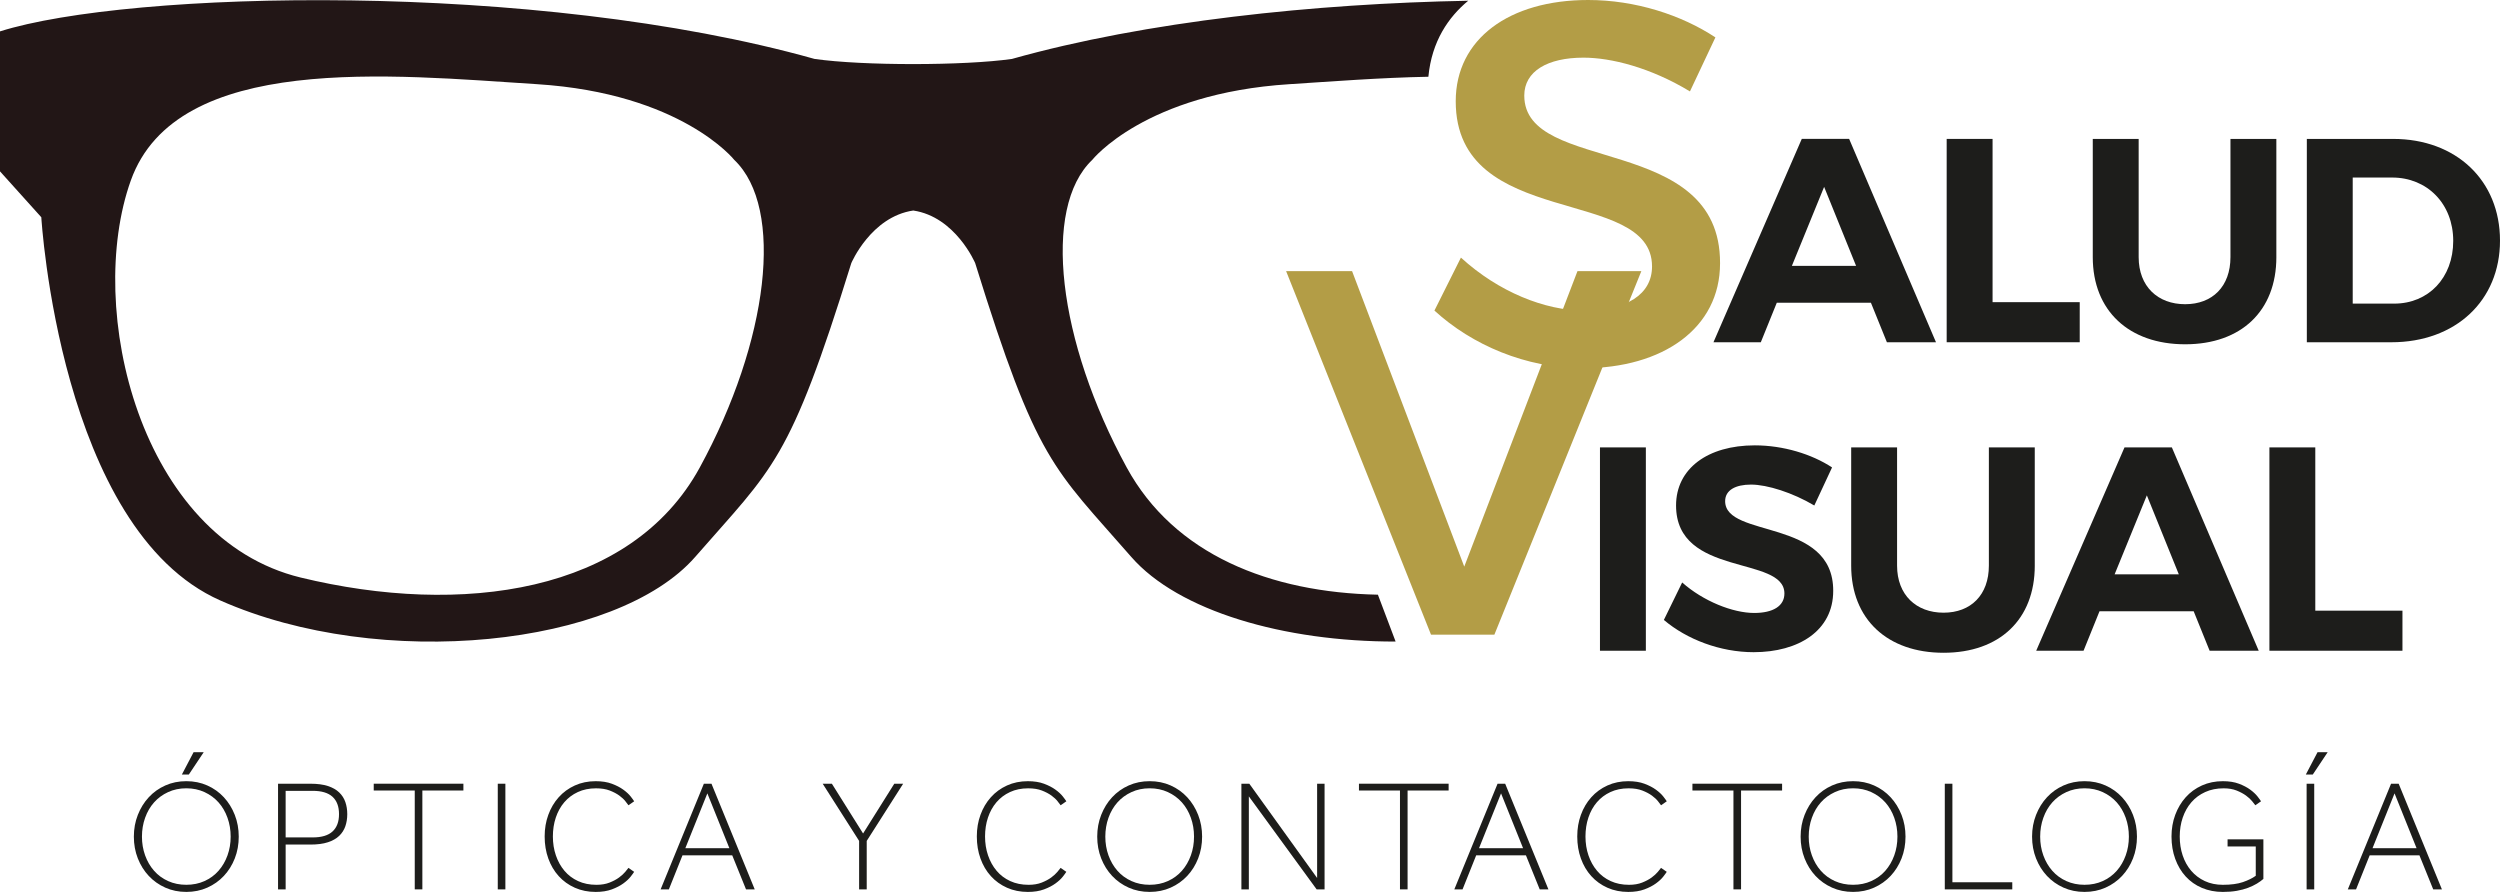 <?xml version="1.0" encoding="UTF-8"?>
<svg id="Capa_2" data-name="Capa 2" xmlns="http://www.w3.org/2000/svg" viewBox="0 0 1751.46 624.86">
  <defs>
    <style>
      .cls-1 {
        fill: #221616;
      }

      .cls-2 {
        fill: #1d1d1b;
      }

      .cls-3 {
        fill: #b39d46;
      }
    </style>
  </defs>
  <g id="logo">
    <g>
      <path class="cls-1" d="M965.35,416.63c-75.49-1.52-142.69-28.05-176.04-89.2-48.23-88.42-59.48-181.66-24.11-215.41,0,0,36.98-46.62,138.25-53.05,29.57-1.88,63.39-4.56,97.25-5.2,2.36-24.97,14.16-41.86,27.9-53.25-107.07,1.99-225.67,14.33-319.67,40.77-33.39,4.77-104.3,4.85-138.25,0C374.98-13.75,90.47-6.57,0,21.99v98.06l28.94,32.15s12.86,218.63,125.38,268.47c112.53,49.84,278.11,32.15,332.76-30.54,54.66-62.69,65.91-65.81,109.32-205.77,0,0,13.74-32.46,43.4-36.87,29.67,4.4,43.4,36.87,43.4,36.87,43.4,139.96,54.66,143.07,109.31,205.77,33.14,38.02,107.08,59.44,185.23,59.34l-12.41-32.84ZM490.3,327.44c-48.23,88.41-167.19,104.49-279.71,77.16-112.53-27.33-151.11-188.09-118.96-278.11C123.78,36.46,274.89,52.54,376.17,58.97c101.28,6.43,138.25,53.05,138.25,53.05,35.37,33.76,24.11,126.99-24.12,215.41Z"/>
      <g>
        <path class="cls-2" d="M130.52,624.86c-5.33,0-10.23-1-14.7-3-4.48-2-8.34-4.73-11.6-8.21-3.26-3.47-5.81-7.56-7.66-12.26-1.85-4.7-2.78-9.78-2.78-15.26s.92-10.47,2.78-15.21c1.85-4.73,4.4-8.86,7.66-12.37,3.25-3.52,7.12-6.27,11.6-8.27,4.48-2,9.38-3,14.7-3s10.23,1,14.71,3c4.48,1.99,8.34,4.75,11.6,8.27,3.25,3.52,5.81,7.64,7.66,12.37,1.85,4.73,2.77,9.81,2.77,15.21s-.92,10.56-2.77,15.26c-1.85,4.7-4.4,8.79-7.66,12.26-3.26,3.48-7.12,6.21-11.6,8.21-4.48,2-9.38,3-14.71,3ZM130.52,619.87c4.66,0,8.92-.87,12.77-2.61,3.84-1.73,7.12-4.14,9.82-7.21,2.7-3.07,4.79-6.66,6.27-10.77,1.48-4.11,2.22-8.49,2.22-13.15s-.74-9.07-2.22-13.21c-1.48-4.14-3.57-7.73-6.27-10.77-2.7-3.03-5.98-5.44-9.82-7.21-3.85-1.78-8.1-2.67-12.77-2.67s-8.91.89-12.76,2.67c-3.85,1.78-7.12,4.18-9.82,7.21-2.7,3.03-4.79,6.62-6.27,10.77-1.48,4.14-2.22,8.55-2.22,13.21s.74,9.04,2.22,13.15c1.48,4.11,3.57,7.7,6.27,10.77,2.7,3.07,5.97,5.48,9.82,7.21,3.85,1.74,8.1,2.61,12.76,2.61ZM135.63,526.97h7.1l-10.43,15.65h-4.88l8.21-15.65Z"/>
        <path class="cls-2" d="M194.79,549.06h22.75c4.81,0,8.86.54,12.15,1.61,3.29,1.07,5.94,2.57,7.94,4.5,2,1.92,3.44,4.18,4.33,6.77.89,2.59,1.33,5.4,1.33,8.44s-.45,5.85-1.33,8.44c-.89,2.59-2.33,4.85-4.33,6.77-2,1.93-4.65,3.42-7.94,4.49-3.29,1.08-7.34,1.61-12.15,1.61h-17.42v31.41h-5.33v-74.03ZM219.09,586.68c6.21,0,10.84-1.38,13.87-4.16,3.03-2.78,4.55-6.83,4.55-12.15s-1.52-9.38-4.55-12.16c-3.03-2.77-7.66-4.16-13.87-4.16h-18.98v32.63h18.98Z"/>
        <path class="cls-2" d="M290.57,553.82h-28.74v-4.77h62.82v4.77h-28.75v69.26h-5.33v-69.26Z"/>
        <path class="cls-2" d="M348.73,549.06h5.33v74.03h-5.33v-74.03Z"/>
        <path class="cls-2" d="M444.29,610.77c-.45.74-1.28,1.88-2.5,3.44-1.22,1.55-2.92,3.13-5.11,4.72-2.18,1.59-4.87,2.98-8.04,4.16-3.18,1.18-6.96,1.78-11.32,1.78-5.33,0-10.19-.98-14.6-2.94-4.4-1.96-8.18-4.68-11.32-8.15-3.15-3.48-5.57-7.59-7.27-12.32-1.7-4.73-2.55-9.88-2.55-15.43s.85-10.46,2.55-15.15c1.7-4.7,4.12-8.8,7.27-12.32,3.14-3.52,6.92-6.27,11.32-8.27,4.4-2,9.27-3,14.6-3,4.36,0,8.14.59,11.32,1.78,3.18,1.19,5.86,2.57,8.04,4.16,2.18,1.59,3.89,3.16,5.11,4.71,1.22,1.55,2.05,2.7,2.5,3.44l-4,2.78c-.44-.6-1.17-1.54-2.16-2.83-1-1.29-2.41-2.61-4.22-3.94-1.82-1.33-4.05-2.51-6.72-3.55-2.66-1.04-5.88-1.55-9.66-1.55-4.74,0-8.97.87-12.71,2.61-3.74,1.73-6.9,4.12-9.49,7.15-2.59,3.03-4.57,6.61-5.94,10.71-1.37,4.11-2.05,8.53-2.05,13.27s.7,9.15,2.11,13.26c1.4,4.11,3.4,7.7,5.99,10.77s5.77,5.48,9.55,7.21c3.77,1.74,8.06,2.61,12.87,2.61,3.48,0,6.53-.51,9.16-1.55,2.63-1.04,4.85-2.22,6.66-3.55,1.81-1.34,3.25-2.65,4.33-3.94,1.07-1.29,1.83-2.23,2.27-2.83l4,2.78Z"/>
        <path class="cls-2" d="M493.12,549.06h5.33l30.3,74.03h-6.1l-9.66-23.86h-34.85l-9.55,23.86h-5.77l30.3-74.03ZM510.99,594.23l-15.43-38.41-15.43,38.41h30.85Z"/>
        <path class="cls-2" d="M601.89,589.13l-25.53-40.07h6.44l21.86,34.86,21.86-34.86h6.22l-25.53,40.07v33.96h-5.33v-33.96Z"/>
        <path class="cls-2" d="M747.06,610.77c-.45.74-1.28,1.88-2.5,3.44-1.22,1.55-2.92,3.13-5.11,4.72-2.18,1.59-4.87,2.98-8.04,4.16-3.18,1.18-6.96,1.78-11.32,1.78-5.33,0-10.19-.98-14.6-2.94-4.4-1.96-8.18-4.68-11.32-8.15-3.15-3.48-5.57-7.59-7.27-12.32-1.7-4.73-2.55-9.88-2.55-15.43s.85-10.46,2.55-15.15c1.7-4.7,4.12-8.8,7.27-12.32,3.14-3.52,6.92-6.27,11.32-8.27,4.4-2,9.27-3,14.6-3,4.36,0,8.14.59,11.32,1.78,3.18,1.19,5.86,2.57,8.04,4.16,2.18,1.59,3.89,3.16,5.11,4.71,1.22,1.55,2.05,2.7,2.5,3.44l-4,2.78c-.44-.6-1.17-1.54-2.16-2.83-1-1.29-2.41-2.61-4.22-3.94-1.82-1.33-4.05-2.51-6.72-3.55-2.66-1.04-5.88-1.55-9.66-1.55-4.74,0-8.97.87-12.71,2.61-3.74,1.73-6.9,4.12-9.49,7.15-2.59,3.03-4.57,6.61-5.94,10.71-1.37,4.11-2.05,8.53-2.05,13.27s.7,9.15,2.11,13.26c1.4,4.11,3.4,7.7,5.99,10.77s5.77,5.48,9.55,7.21c3.77,1.74,8.06,2.61,12.87,2.61,3.48,0,6.53-.51,9.16-1.55,2.63-1.04,4.85-2.22,6.66-3.55,1.81-1.34,3.25-2.65,4.33-3.94,1.07-1.29,1.83-2.23,2.27-2.83l4,2.78Z"/>
        <path class="cls-2" d="M805.44,624.86c-5.33,0-10.23-1-14.7-3-4.48-2-8.34-4.73-11.6-8.21-3.26-3.47-5.81-7.56-7.66-12.26-1.85-4.7-2.78-9.78-2.78-15.26s.92-10.47,2.78-15.21c1.85-4.73,4.4-8.86,7.66-12.37,3.25-3.52,7.12-6.27,11.6-8.27,4.48-2,9.38-3,14.7-3s10.23,1,14.71,3c4.48,1.99,8.34,4.75,11.6,8.27,3.25,3.52,5.81,7.64,7.66,12.37,1.85,4.73,2.77,9.81,2.77,15.21s-.92,10.56-2.77,15.26c-1.85,4.7-4.4,8.79-7.66,12.26-3.26,3.48-7.12,6.21-11.6,8.21-4.48,2-9.38,3-14.71,3ZM805.44,619.87c4.66,0,8.92-.87,12.77-2.61,3.84-1.73,7.12-4.14,9.82-7.21,2.7-3.07,4.79-6.66,6.27-10.77,1.48-4.11,2.22-8.49,2.22-13.15s-.74-9.07-2.22-13.21c-1.48-4.14-3.57-7.73-6.27-10.77-2.7-3.03-5.98-5.44-9.82-7.21-3.85-1.78-8.1-2.67-12.77-2.67s-8.91.89-12.76,2.67c-3.85,1.78-7.12,4.18-9.82,7.21-2.7,3.03-4.79,6.62-6.27,10.77-1.48,4.14-2.22,8.55-2.22,13.21s.74,9.04,2.22,13.15c1.48,4.11,3.57,7.7,6.27,10.77,2.7,3.07,5.97,5.48,9.82,7.21,3.85,1.74,8.1,2.61,12.76,2.61Z"/>
        <path class="cls-2" d="M869.7,549.06h5.55l47.5,66.04v-66.04h5.22v74.03h-5.55l-47.5-65.16v65.16h-5.22v-74.03Z"/>
        <path class="cls-2" d="M980.8,553.82h-28.74v-4.77h62.82v4.77h-28.75v69.26h-5.33v-69.26Z"/>
        <path class="cls-2" d="M1049.17,549.06h5.33l30.3,74.03h-6.1l-9.66-23.86h-34.85l-9.55,23.86h-5.77l30.3-74.03ZM1067.04,594.23l-15.43-38.41-15.43,38.41h30.85Z"/>
        <path class="cls-2" d="M1167.71,610.77c-.45.74-1.28,1.88-2.5,3.44-1.22,1.55-2.92,3.13-5.11,4.72-2.18,1.59-4.87,2.98-8.04,4.16-3.18,1.18-6.96,1.78-11.32,1.78-5.33,0-10.19-.98-14.6-2.94-4.4-1.96-8.18-4.68-11.32-8.15-3.15-3.48-5.57-7.59-7.27-12.32-1.7-4.73-2.55-9.88-2.55-15.43s.85-10.46,2.55-15.15c1.7-4.7,4.12-8.8,7.27-12.32,3.14-3.52,6.92-6.27,11.32-8.27,4.4-2,9.27-3,14.6-3,4.36,0,8.14.59,11.32,1.78,3.18,1.19,5.86,2.57,8.04,4.16,2.18,1.59,3.89,3.16,5.11,4.71,1.22,1.55,2.05,2.7,2.5,3.44l-4,2.78c-.44-.6-1.17-1.54-2.16-2.83-1-1.29-2.41-2.61-4.22-3.94-1.82-1.33-4.05-2.51-6.72-3.55-2.66-1.04-5.88-1.55-9.66-1.55-4.74,0-8.97.87-12.71,2.61-3.74,1.73-6.9,4.12-9.49,7.15-2.59,3.03-4.57,6.61-5.94,10.71-1.37,4.11-2.05,8.53-2.05,13.27s.7,9.15,2.11,13.26c1.4,4.11,3.4,7.7,5.99,10.77,2.59,3.07,5.77,5.48,9.55,7.21,3.77,1.74,8.06,2.61,12.87,2.61,3.48,0,6.53-.51,9.16-1.55,2.63-1.04,4.85-2.22,6.66-3.55,1.81-1.34,3.25-2.65,4.33-3.94,1.07-1.29,1.83-2.23,2.27-2.83l4,2.78Z"/>
        <path class="cls-2" d="M1214.43,553.82h-28.74v-4.77h62.82v4.77h-28.75v69.26h-5.33v-69.26Z"/>
        <path class="cls-2" d="M1298.23,624.86c-5.33,0-10.23-1-14.7-3-4.48-2-8.34-4.73-11.6-8.21-3.26-3.47-5.81-7.56-7.66-12.26-1.85-4.7-2.78-9.78-2.78-15.26s.92-10.47,2.78-15.21c1.85-4.73,4.4-8.86,7.66-12.37,3.25-3.52,7.12-6.27,11.6-8.27,4.48-2,9.38-3,14.7-3s10.23,1,14.71,3c4.48,1.99,8.34,4.75,11.6,8.27,3.25,3.52,5.81,7.64,7.66,12.37,1.85,4.73,2.77,9.81,2.77,15.21s-.92,10.56-2.77,15.26c-1.85,4.7-4.4,8.79-7.66,12.26-3.26,3.48-7.12,6.21-11.6,8.21-4.48,2-9.38,3-14.71,3ZM1298.23,619.87c4.66,0,8.92-.87,12.77-2.61,3.84-1.73,7.12-4.14,9.82-7.21,2.7-3.07,4.79-6.66,6.27-10.77,1.48-4.11,2.22-8.49,2.22-13.15s-.74-9.07-2.22-13.21c-1.48-4.14-3.57-7.73-6.27-10.77-2.7-3.03-5.98-5.44-9.82-7.21-3.85-1.78-8.1-2.67-12.77-2.67s-8.91.89-12.76,2.67c-3.85,1.78-7.12,4.18-9.82,7.21-2.7,3.03-4.79,6.62-6.27,10.77-1.48,4.14-2.22,8.55-2.22,13.21s.74,9.04,2.22,13.15c1.48,4.11,3.57,7.7,6.27,10.77,2.7,3.07,5.97,5.48,9.82,7.21,3.85,1.74,8.1,2.61,12.76,2.61Z"/>
        <path class="cls-2" d="M1362.49,549.06h5.33v69.04h41.95v4.99h-47.28v-74.03Z"/>
        <path class="cls-2" d="M1460.38,624.86c-5.33,0-10.23-1-14.7-3-4.48-2-8.34-4.73-11.6-8.21-3.26-3.47-5.81-7.56-7.66-12.26-1.85-4.7-2.78-9.78-2.78-15.26s.92-10.47,2.78-15.21c1.85-4.73,4.4-8.86,7.66-12.37,3.25-3.52,7.12-6.27,11.6-8.27,4.48-2,9.38-3,14.7-3s10.23,1,14.71,3c4.48,1.99,8.34,4.75,11.6,8.27,3.25,3.52,5.81,7.64,7.66,12.37,1.85,4.73,2.77,9.81,2.77,15.21s-.92,10.56-2.77,15.26c-1.85,4.7-4.4,8.79-7.66,12.26-3.26,3.48-7.12,6.21-11.6,8.21-4.48,2-9.38,3-14.71,3ZM1460.38,619.87c4.66,0,8.92-.87,12.77-2.61,3.84-1.73,7.12-4.14,9.82-7.21,2.7-3.07,4.79-6.66,6.27-10.77,1.48-4.11,2.22-8.49,2.22-13.15s-.74-9.07-2.22-13.21c-1.48-4.14-3.57-7.73-6.27-10.77-2.7-3.03-5.98-5.44-9.82-7.21-3.85-1.78-8.1-2.67-12.77-2.67s-8.91.89-12.76,2.67c-3.85,1.78-7.12,4.18-9.82,7.21-2.7,3.03-4.79,6.62-6.27,10.77-1.48,4.14-2.22,8.55-2.22,13.21s.74,9.04,2.22,13.15c1.48,4.11,3.57,7.7,6.27,10.77,2.7,3.07,5.97,5.48,9.82,7.21,3.85,1.74,8.1,2.61,12.76,2.61Z"/>
        <path class="cls-2" d="M1580.36,593.01h-19.76v-5h25.09v27.75c-1.26,1.11-2.78,2.2-4.55,3.28-1.78,1.08-3.83,2.05-6.16,2.94-2.33.89-4.96,1.59-7.88,2.11-2.92.52-6.2.78-9.82.78-5.33,0-10.21-.95-14.65-2.83-4.44-1.88-8.23-4.55-11.37-7.99-3.15-3.44-5.59-7.55-7.33-12.32-1.74-4.78-2.61-10.01-2.61-15.7,0-5.4.87-10.46,2.61-15.15,1.74-4.7,4.18-8.8,7.33-12.32,3.14-3.52,6.94-6.27,11.37-8.27,4.44-2,9.32-3,14.65-3,4.37,0,8.12.59,11.27,1.78,3.14,1.19,5.79,2.57,7.94,4.16,2.14,1.59,3.83,3.16,5.05,4.71,1.22,1.55,2.05,2.7,2.5,3.44l-4,2.78c-.44-.6-1.18-1.54-2.22-2.83-1.04-1.29-2.46-2.61-4.27-3.94-1.82-1.33-4.02-2.51-6.61-3.55-2.59-1.04-5.62-1.55-9.1-1.55-4.81,0-9.12.87-12.93,2.61-3.81,1.73-7.03,4.12-9.66,7.15-2.63,3.03-4.65,6.61-6.05,10.71-1.41,4.11-2.11,8.53-2.11,13.27s.68,9.15,2.05,13.26c1.37,4.11,3.37,7.7,5.99,10.77,2.63,3.07,5.81,5.48,9.54,7.21,3.74,1.74,7.94,2.61,12.6,2.61,5.7,0,10.38-.63,14.04-1.88,3.66-1.26,6.67-2.73,9.04-4.44v-20.53Z"/>
        <path class="cls-2" d="M1623.64,526.97h7.1l-10.43,15.65h-4.88l8.21-15.65ZM1615.98,549.06h5.33v74.03h-5.33v-74.03Z"/>
        <path class="cls-2" d="M1675.14,549.06h5.33l30.3,74.03h-6.1l-9.66-23.86h-34.85l-9.55,23.86h-5.77l30.3-74.03ZM1693.01,594.23l-15.43-38.41-15.43,38.41h30.85Z"/>
      </g>
      <path class="cls-3" d="M1201.78,26.2l-17.83,37.84c-27.65-16.74-55.3-23.65-74.59-23.65-25.1,0-41.48,9.46-41.48,26.56,0,55.67,137.53,25.83,137.16,117.52,0,45.48-40.02,73.5-96.05,73.5-40.02,0-77.86-16.37-104.05-40.39l18.56-37.11c26.2,24.01,58.94,37.11,86.23,37.11,29.83,0,47.66-11.28,47.66-30.93,0-56.76-137.53-25.1-137.53-115.7,0-43.66,37.47-70.95,92.78-70.95,33.11,0,65.49,10.55,89.14,26.2Z"/>
      <path class="cls-3" d="M1002.54,444.63l-101.51-254.68h46.21l78.59,207.02,79.32-207.02h44.75l-102.96,254.68h-44.39Z"/>
      <g>
        <path class="cls-2" d="M1120.91,455.9v-142.46h32.15v142.46h-32.15Z"/>
        <path class="cls-2" d="M1283.5,327.49l-12.42,26.66c-15.06-8.96-32.97-14.66-44.36-14.66-10.78,0-18.11,3.87-18.11,11.6,0,26.25,75.91,11.6,75.71,62.88,0,27.88-24.22,42.94-55.76,42.94-23.4,0-46.81-8.95-62.88-22.59l12.82-26.25c14.65,13.02,35.41,21.36,50.47,21.36,13.23,0,21.16-4.88,21.16-13.63,0-26.86-75.91-11.19-75.91-61.66,0-25.85,22.18-42.13,55.15-42.13,19.94,0,39.89,6.11,54.13,15.46Z"/>
        <path class="cls-2" d="M1425.53,396.27c0,37.65-24.62,61.05-63.9,61.05s-64.72-23.41-64.72-61.05v-82.83h32.15v82.83c0,20.55,13.43,32.97,32.56,32.97s31.75-12.42,31.75-32.97v-82.83h32.15v82.83Z"/>
        <path class="cls-2" d="M1470.89,428.22l-11.19,27.67h-33.17l61.87-142.46h33.17l60.85,142.46h-34.39l-11.19-27.67h-65.94ZM1504.06,347.02l-22.59,55.35h44.97l-22.39-55.35Z"/>
        <path class="cls-2" d="M1683.12,427.82v28.08h-93.21v-142.46h32.15v114.37h61.05Z"/>
      </g>
      <g>
        <path class="cls-2" d="M1244.79,212.1l-11.19,27.67h-33.17l61.87-142.46h33.17l60.85,142.46h-34.39l-11.19-27.67h-65.94ZM1277.96,130.9l-22.59,55.35h44.97l-22.39-55.35Z"/>
        <path class="cls-2" d="M1457.02,211.69v28.08h-93.21V97.32h32.15v114.37h61.05Z"/>
        <path class="cls-2" d="M1594.78,180.15c0,37.65-24.62,61.05-63.9,61.05s-64.72-23.41-64.72-61.05v-82.83h32.15v82.83c0,20.55,13.43,32.97,32.56,32.97s31.75-12.42,31.75-32.97v-82.83h32.15v82.83Z"/>
        <path class="cls-2" d="M1676.57,97.32c44.16,0,74.89,29.1,74.89,71.23s-31.14,71.23-76.11,71.23h-59.22V97.32h60.44ZM1648.28,212.71h29.1c23.81,0,41.31-17.91,41.31-43.96s-18.32-44.37-42.73-44.37h-27.68v88.32Z"/>
      </g>
    </g>
  </g>
</svg>